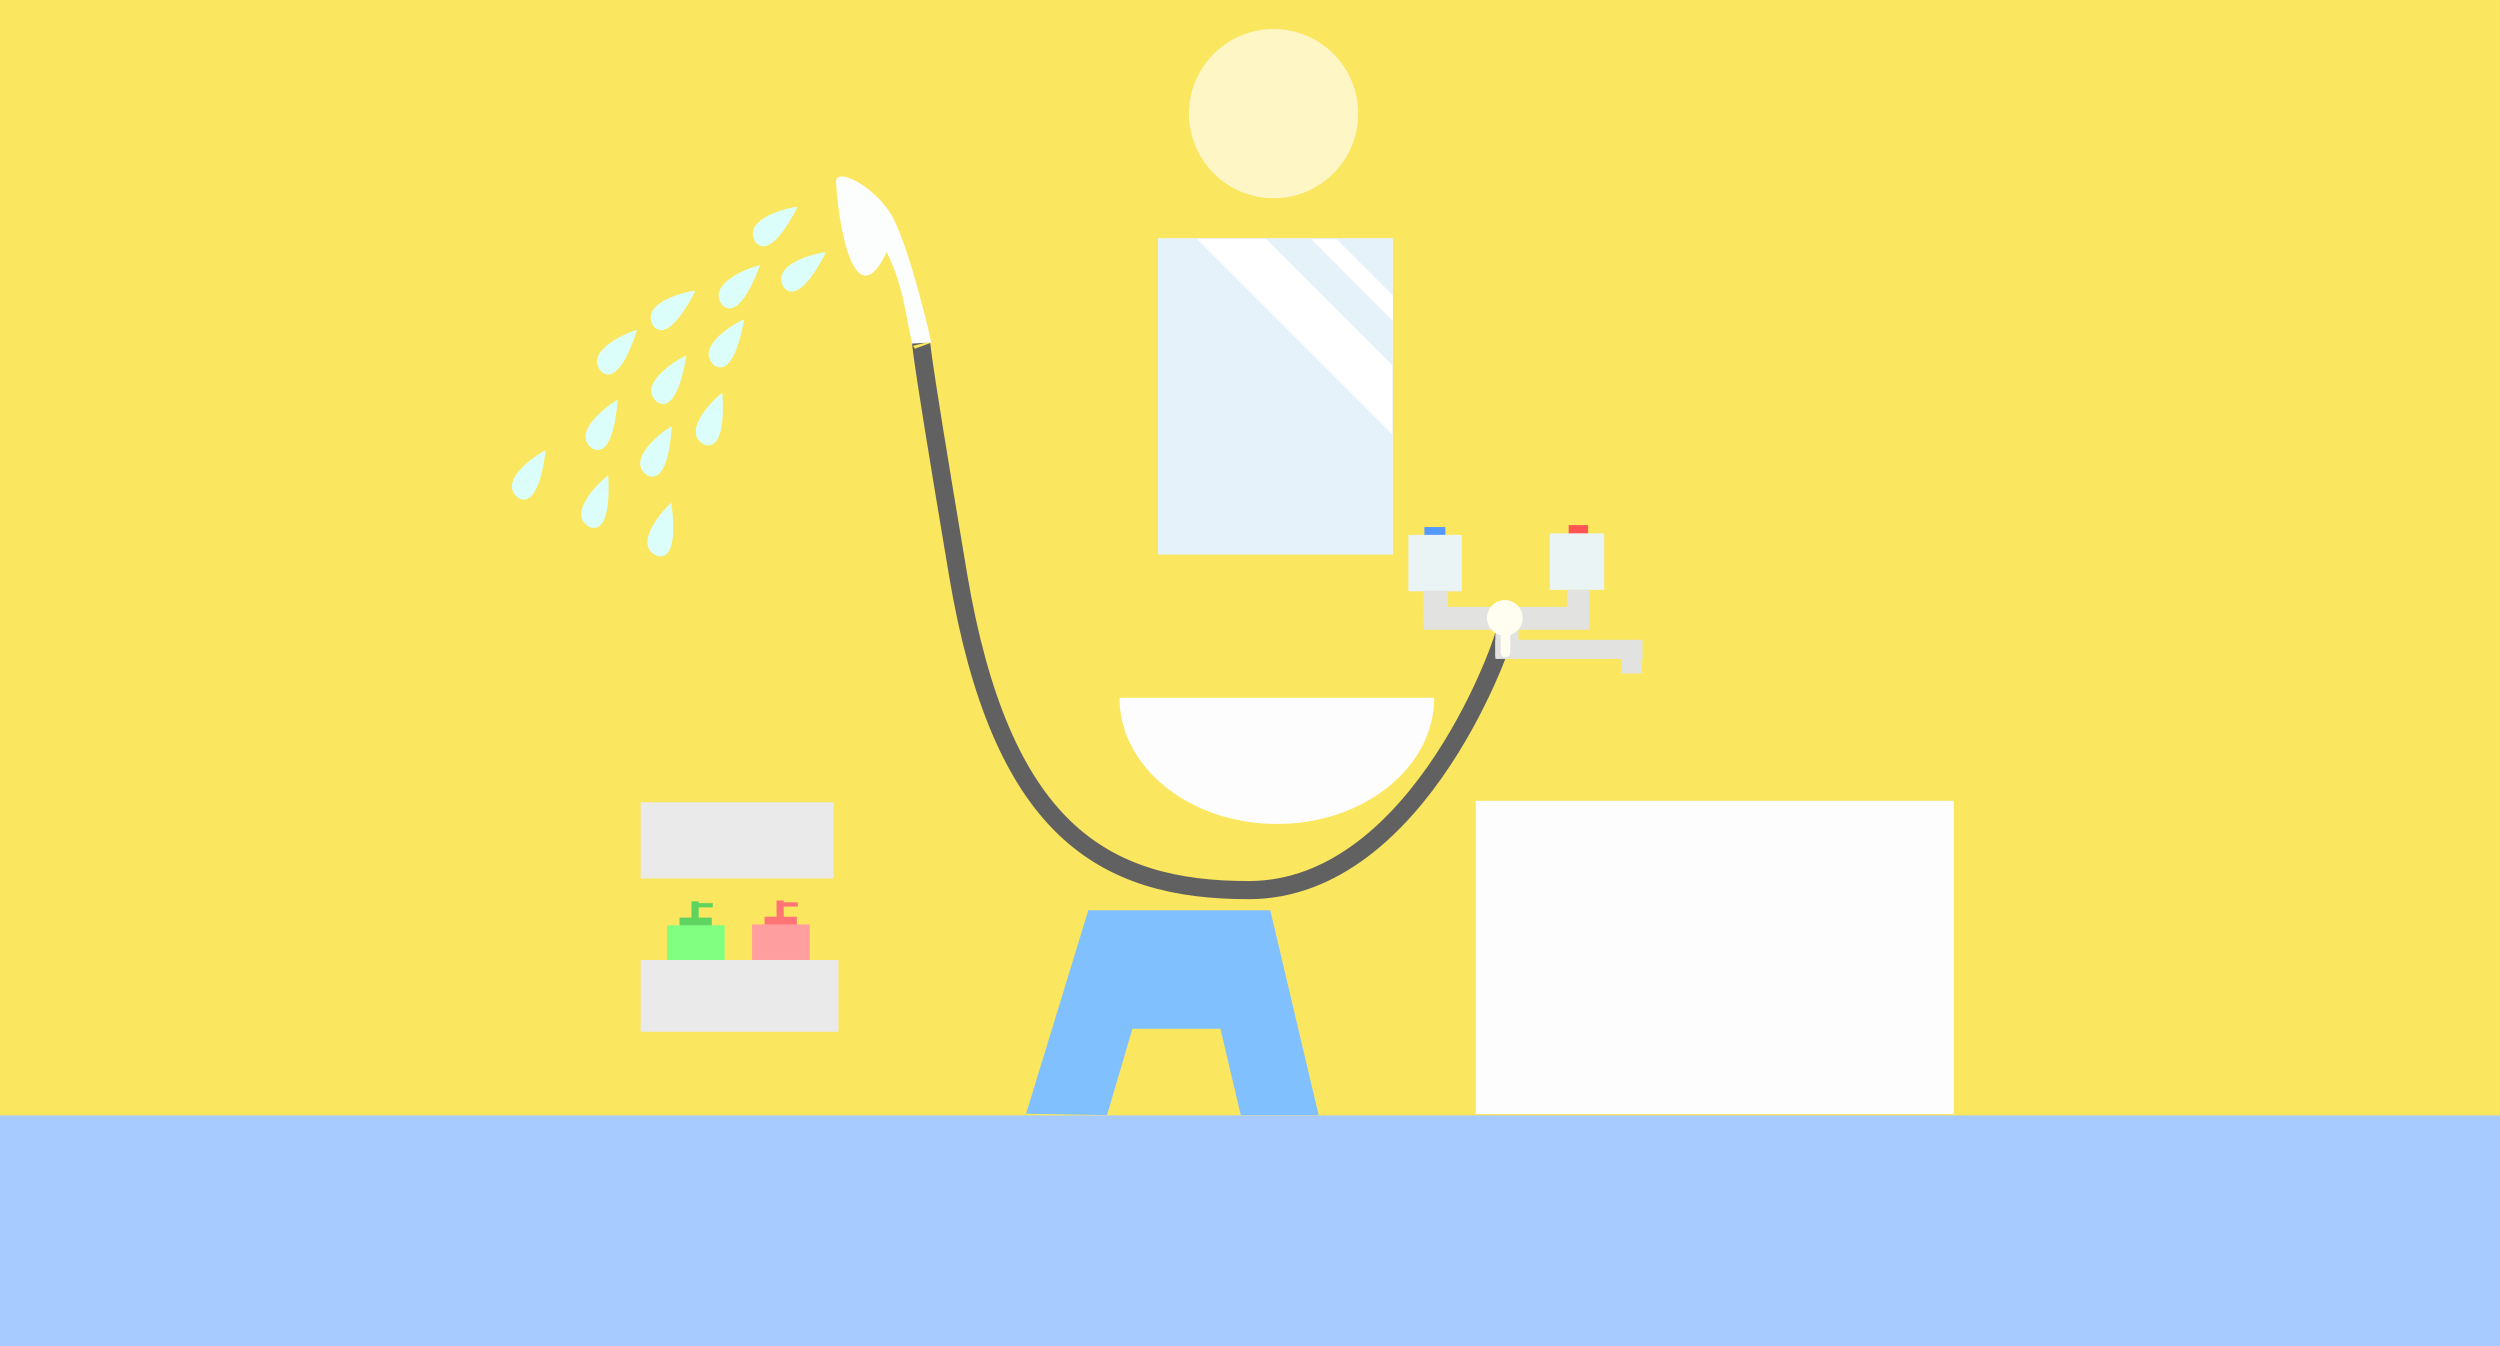 <?xml version="1.0" encoding="UTF-8" standalone="no"?>
<!-- Created with Inkscape (http://www.inkscape.org/) -->

<svg
   xmlns:dc="http://purl.org/dc/elements/1.1/"
   xmlns:cc="http://creativecommons.org/ns#"
   xmlns:rdf="http://www.w3.org/1999/02/22-rdf-syntax-ns#"
   xmlns:svg="http://www.w3.org/2000/svg"
   xmlns="http://www.w3.org/2000/svg"
   xmlns:sodipodi="http://sodipodi.sourceforge.net/DTD/sodipodi-0.dtd"
   xmlns:inkscape="http://www.inkscape.org/namespaces/inkscape"
   width="1300"
   height="700"
   id="svg4533"
   version="1.1"
   inkscape:version="0.48.5 r10040"
   sodipodi:docname="C:\Users\nakayama.akito\workspace_jv11\2014HEW\svg\bathroom.svg"
   inkscape:export-filename="C:\Users\nakayama.akito\workspace_jv11\2014HEW\images\bathroom_bg.png"
   inkscape:export-xdpi="90"
   inkscape:export-ydpi="90">
  <rect width="100%" height="100%" fill="#333333" stroke="none"/>
  <defs
     id="defs4535" />
  <sodipodi:namedview
     id="base"
     pagecolor="#ffffff"
     bordercolor="#666666"
     borderopacity="1.0"
     inkscape:pageopacity="0.0"
     inkscape:pageshadow="2"
     inkscape:zoom="0.9899495"
     inkscape:cx="822.43291"
     inkscape:cy="365.43779"
     inkscape:document-units="px"
     inkscape:current-layer="layer1"
     showgrid="false"
     inkscape:window-width="1303"
     inkscape:window-height="745"
     inkscape:window-x="55"
     inkscape:window-y="-8"
     inkscape:window-maximized="1" />
  <g
     inkscape:label="レイヤー 1"
     inkscape:groupmode="layer"
     id="layer1"
     transform="translate(0,-352.362)">
    <rect
       style="fill:#fae65f;fill-opacity:1;stroke:none"
       id="rect4563"
       width="1322.485"
       height="699.225"
       x="-1320.014"
       y="351.892"
       transform="scale(-1,1)"
       inkscape:export-filename="C:\Users\nakayama.akito\workspace_jv11\2014HEW\images\bathroom_anime02.png"
       inkscape:export-xdpi="90"
       inkscape:export-ydpi="90" />
    <rect
       style="fill:#a8cbff;fill-opacity:1;stroke:none"
       id="rect4541"
       width="982.857"
       height="97.143"
       x="-82.612"
       y="962.058" />
    <path
       style="fill:#fefdfe;fill-opacity:1;stroke:none"
       d="m 767.414,768.794 248.571,0 0,162.857 -248.571,0 z"
       id="rect4547"
       inkscape:connector-curvature="0" />
    <rect
       style="fill:#eaeaea;fill-opacity:1;stroke:none"
       id="rect4553"
       width="100.348"
       height="39.604"
       x="333.128"
       y="769.559"
       inkscape:export-filename="C:\Users\nakayama.akito\workspace_jv11\2014HEW\images\bathroom_03.png"
       inkscape:export-xdpi="90"
       inkscape:export-ydpi="90" />
    <g
       id="g3813"
       style="fill:#5fd35f"
       inkscape:export-filename="C:\Users\nakayama.akito\workspace_jv11\2014HEW\images\bathroom_03.png"
       inkscape:export-xdpi="90"
       inkscape:export-ydpi="90">
      <rect
         y="829.505"
         x="353.35"
         height="6.964"
         width="16.786"
         id="rect3805"
         style="fill:#5fd35f;fill-opacity:1;stroke:none" />
      <rect
         y="821.056"
         x="359.578"
         height="10.235"
         width="3.75"
         id="rect3809"
         style="fill:#5fd35f;fill-opacity:1;stroke:none" />
      <rect
         y="821.986"
         x="361.742"
         height="2.217"
         width="8.902"
         id="rect3811"
         style="fill:#5fd35f;fill-opacity:1;stroke:none" />
    </g>
    <rect
       style="fill:#80ff80;fill-opacity:1;stroke:none"
       id="rect3801"
       width="30"
       height="50"
       x="346.857"
       y="833.505"
       inkscape:export-filename="C:\Users\nakayama.akito\workspace_jv11\2014HEW\images\bathroom_03.png"
       inkscape:export-xdpi="90"
       inkscape:export-ydpi="90" />
    <g
       transform="translate(44.224,-0.434)"
       id="g3813-7"
       style="fill:#ff7575;fill-opacity:1"
       inkscape:export-filename="C:\Users\nakayama.akito\workspace_jv11\2014HEW\images\bathroom_03.png"
       inkscape:export-xdpi="90"
       inkscape:export-ydpi="90">
      <rect
         y="829.505"
         x="353.35"
         height="6.964"
         width="16.786"
         id="rect3805-4"
         style="fill:#ff7575;fill-opacity:1;stroke:none" />
      <rect
         y="821.056"
         x="359.578"
         height="10.235"
         width="3.75"
         id="rect3809-0"
         style="fill:#ff7575;fill-opacity:1;stroke:none" />
      <rect
         y="821.986"
         x="361.742"
         height="2.217"
         width="8.902"
         id="rect3811-9"
         style="fill:#ff7575;fill-opacity:1;stroke:none" />
    </g>
    <rect
       style="fill:#ff9e9e;fill-opacity:1;stroke:none"
       id="rect3801-4"
       width="30"
       height="50"
       x="391.081"
       y="833.071"
       inkscape:export-filename="C:\Users\nakayama.akito\workspace_jv11\2014HEW\images\bathroom_03.png"
       inkscape:export-xdpi="90"
       inkscape:export-ydpi="90" />
    <rect
       style="fill:#eaeaea;fill-opacity:1;stroke:none"
       id="rect4555"
       width="102.857"
       height="37.341"
       x="333.128"
       y="851.555"
       inkscape:export-filename="C:\Users\nakayama.akito\workspace_jv11\2014HEW\images\bathroom_03.png"
       inkscape:export-xdpi="90"
       inkscape:export-ydpi="90" />
    <path
       style="fill:#81c0ff;fill-opacity:1;stroke:none"
       d="m 533.559,931.512 32.368,-105.82 94.615,0 25.145,106.534 -40.494,0 -10.564,-44.895 -45.776,0 -13.205,44.895 z"
       id="path4559"
       inkscape:connector-curvature="0" />
    <path
       sodipodi:type="arc"
       style="fill:#fef6c5;fill-opacity:1;stroke:none"
       id="path4561"
       sodipodi:cx="463.66"
       sodipodi:cy="157.54808"
       sodipodi:rx="51.51778"
       sodipodi:ry="51.51778"
       d="m 515.178,157.548 c 0,28.452 -23.065,51.518 -51.518,51.518 -28.452,0 -51.518,-23.065 -51.518,-51.518 0,-28.452 23.065,-51.518 51.518,-51.518 28.452,0 51.518,23.065 51.518,51.518 z"
       transform="matrix(0.854,0,0,0.854,266.297,276.906)"
       inkscape:export-filename="C:\Users\nakayama.akito\workspace_jv11\2014HEW\images\bathroom_04.png"
       inkscape:export-xdpi="90"
       inkscape:export-ydpi="90" />
    <rect
       style="fill:#e6f2f9;fill-opacity:1;stroke:none"
       id="rect3012-9"
       width="122.134"
       height="164.541"
       x="602.173"
       y="476.216"
       inkscape:export-filename="C:\Users\nakayama.akito\workspace_jv11\2014HEW\images\bathroom_07.png"
       inkscape:export-xdpi="90"
       inkscape:export-ydpi="90" />
    <path
       style="fill:#ffffff;fill-opacity:1;stroke:none"
       d="m 622.281,476.503 101.726,101.726 0,-36.051 -65.674,-65.674 -36.051,0 z"
       id="rect3012-0"
       inkscape:connector-curvature="0" />
    <path
       style="fill:#ffffff;fill-opacity:1;stroke:none"
       d="m 681.921,476.765 42.401,42.427 0,-13.145 -29.256,-29.282 -13.145,0 z"
       id="rect3012"
       inkscape:connector-curvature="0" />
    <rect
       y="932.384"
       x="-82.612"
       height="126.816"
       width="1425.304"
       id="rect4958"
       style="fill:#a8cbff;fill-opacity:1;stroke:none" />
    <path
       sodipodi:type="arc"
       style="fill:#fefdfe;fill-opacity:1;stroke:none"
       id="path4996"
       sodipodi:cx="673.77173"
       sodipodi:cy="440.39081"
       sodipodi:rx="81.822357"
       sodipodi:ry="81.822357"
       d="m 755.594,440.391 c 0,45.189 -36.633,81.822 -81.822,81.822 -45.189,0 -81.822,-36.633 -81.822,-81.822 0,0 0,0 0,-10e-6"
       transform="matrix(1,0,0,0.802,-9.816,362.011)"
       sodipodi:start="0"
       sodipodi:end="3.1415927"
       sodipodi:open="true"
       inkscape:export-filename="C:\Users\nakayama.akito\workspace_jv11\2014HEW\images\bathroom_08.png"
       inkscape:export-xdpi="90"
       inkscape:export-ydpi="90" />
    <rect
       style="fill:#ff5555;fill-opacity:1;stroke:none"
       id="rect3013"
       width="10.102"
       height="13.298"
       x="815.698"
       y="625.407"
       inkscape:export-filename="C:\Users\nakayama.akito\workspace_jv11\2014HEW\images\bathroom_05.png"
       inkscape:export-xdpi="90"
       inkscape:export-ydpi="90" />
    <rect
       style="fill:#eaf4f5;fill-opacity:1;stroke:none"
       id="rect5022"
       width="28.278"
       height="29.389"
       x="805.897"
       y="629.698"
       inkscape:export-filename="C:\Users\nakayama.akito\workspace_jv11\2014HEW\images\bathroom_05.png"
       inkscape:export-xdpi="90"
       inkscape:export-ydpi="90" />
    <rect
       style="fill:#5599ff;fill-opacity:1;stroke:none"
       id="rect3013-1"
       width="10.902"
       height="12.035"
       x="740.694"
       y="626.417"
       inkscape:export-filename="C:\Users\nakayama.akito\workspace_jv11\2014HEW\images\bathroom_05.png"
       inkscape:export-xdpi="90"
       inkscape:export-ydpi="90" />
    <rect
       style="fill:#eaf4f5;fill-opacity:1;stroke:none"
       id="rect5022-0"
       width="27.773"
       height="29.389"
       x="732.365"
       y="630.485"
       inkscape:export-filename="C:\Users\nakayama.akito\workspace_jv11\2014HEW\images\bathroom_05.png"
       inkscape:export-xdpi="90"
       inkscape:export-ydpi="90" />
    <path
       style="fill:none;stroke:#616161;stroke-width:9.431;stroke-linecap:butt;stroke-linejoin:miter;stroke-miterlimit:4;stroke-opacity:1;stroke-dasharray:none"
       d="M 782.855,679.505 C 784.024,680.924 739.036,815.042 649.522,815.219 573.124,815.371 520.437,783.435 498.15,650.934 475.04,513.544 479.349,531.056 479.349,531.056"
       id="path5058"
       inkscape:connector-curvature="0"
       sodipodi:nodetypes="cssc"
       inkscape:export-filename="C:\Users\nakayama.akito\workspace_jv11\2014HEW\images\bathroom_09.png"
       inkscape:export-xdpi="90"
       inkscape:export-ydpi="90" />
    <g
       id="g5050"
       style="fill:#e2e3e1;fill-opacity:1"
       transform="translate(14,-20)"
       inkscape:export-filename="C:\Users\nakayama.akito\workspace_jv11\2014HEW\images\bathroom_05.png"
       inkscape:export-xdpi="90"
       inkscape:export-ydpi="90">
      <g
         id="g4055">
        <rect
           style="fill:#e2e3e1;fill-opacity:1;stroke:none"
           id="rect4998"
           width="86.187"
           height="11.904"
           x="726.266"
           y="687.935" />
        <rect
           style="fill:#e2e3e1;fill-opacity:1;stroke:none"
           id="rect5002"
           width="11.759"
           height="17.174"
           x="800.787"
           y="678.956" />
        <rect
           style="fill:#e2e3e1;fill-opacity:1;stroke:none"
           id="rect5002-6"
           width="12.658"
           height="17.174"
           x="726.323"
           y="679.547" />
        <rect
           style="fill:#e2e3e1;fill-opacity:1;stroke:none"
           id="rect5042"
           width="12.015"
           height="15.22"
           x="763.607"
           y="698.561" />
        <rect
           style="fill:#e2e3e1;fill-opacity:1;stroke:none"
           id="rect5046"
           width="76.508"
           height="9.932"
           x="763.6"
           y="705.068" />
        <rect
           style="fill:#e2e3e1;fill-opacity:1;stroke:none"
           id="rect5048"
           width="10.729"
           height="13.637"
           x="829.091"
           y="708.951" />
      </g>
    </g>
    <path
       style="fill:#fcfdfd;fill-opacity:1;stroke:none"
       d="m 474.252,531.02 10.057,-0.566 c 0,0 -10.396,-46.333 -19.804,-64.576 -8.213,-15.926 -30.31,-27.549 -29.782,-18.689 1.605,26.987 10.509,69.755 26.368,36.245 8.276,16.998 9.352,29.595 13.161,47.587 z"
       id="path5060"
       inkscape:connector-curvature="0"
       sodipodi:nodetypes="ccsscc"
       inkscape:export-filename="C:\Users\nakayama.akito\workspace_jv11\2014HEW\images\bathroom_09.png"
       inkscape:export-xdpi="90"
       inkscape:export-ydpi="90" />
    <g
       id="g4051"
       inkscape:export-filename="C:\Users\nakayama.akito\workspace_jv11\2014HEW\images\bathroom_06.png"
       inkscape:export-xdpi="90"
       inkscape:export-ydpi="90">
      <path
         transform="matrix(0.604,0,0,0.604,302.784,504.772)"
         d="m 809.643,279.643 c 0,8.482 -6.876,15.357 -15.357,15.357 -8.482,0 -15.357,-6.876 -15.357,-15.357 0,-8.482 6.876,-15.357 15.357,-15.357 8.482,0 15.357,6.876 15.357,15.357 z"
         sodipodi:ry="15.357142"
         sodipodi:rx="15.357142"
         sodipodi:cy="279.64285"
         sodipodi:cx="794.28571"
         id="path4047"
         style="fill:#fffef0;fill-opacity:1;stroke:none"
         sodipodi:type="arc" />
      <path
         inkscape:connector-curvature="0"
         id="path4049"
         d="m 782.857,672.793 0,18.988"
         style="fill:none;stroke:#fffef0;stroke-width:4.924;stroke-linecap:round;stroke-linejoin:miter;stroke-miterlimit:4;stroke-opacity:1;stroke-dasharray:none" />
    </g>
    <path
       style="fill:#dcfefb;fill-opacity:1;stroke:none"
       d="m 395.214,490.276 c -2.28,0.049 -29.085,8.98 -19.442,20.926 9.199,7.984 18.382,-18.152 19.442,-20.926 z"
       id="path6246"
       inkscape:connector-curvature="0"
       sodipodi:nodetypes="ccc"
       inkscape:export-filename="C:\Users\nakayama.akito\workspace_jv11\2014HEW\images\bathroom_anime02.png"
       inkscape:export-xdpi="90"
       inkscape:export-ydpi="90" />
    <path
       style="fill:#dcfefb;fill-opacity:1;stroke:none"
       d="m 414.726,459.945 c -2.271,-0.217 -29.933,5.528 -21.749,18.517 8.206,9.002 20.373,-15.886 21.749,-18.517 z"
       id="path6246-6"
       inkscape:connector-curvature="0"
       sodipodi:nodetypes="ccc"
       inkscape:export-filename="C:\Users\nakayama.akito\workspace_jv11\2014HEW\images\bathroom_anime02.png"
       inkscape:export-xdpi="90"
       inkscape:export-ydpi="90" />
    <path
       style="fill:#dcfefb;fill-opacity:1;stroke:none"
       d="m 386.974,518.441 c -1.476,0.298 -12.795,6.293 -16.975,13.228 -2.15,3.567 -2.411,7.383 1.529,10.8 10.463,6.236 14.892,-21.11 15.446,-24.027 z"
       id="path6246-1"
       inkscape:connector-curvature="0"
       sodipodi:nodetypes="cscc"
       inkscape:export-filename="C:\Users\nakayama.akito\workspace_jv11\2014HEW\images\bathroom_anime02.png"
       inkscape:export-xdpi="90"
       inkscape:export-ydpi="90" />
    <path
       style="fill:#dcfefb;fill-opacity:1;stroke:none"
       d="m 375.632,556.631 c -2.064,0.972 -22.928,20.022 -9.264,27.02 11.65,3.558 9.422,-24.055 9.264,-27.02 z"
       id="path6246-8"
       inkscape:connector-curvature="0"
       sodipodi:nodetypes="ccc"
       inkscape:export-filename="C:\Users\nakayama.akito\workspace_jv11\2014HEW\images\bathroom_anime02.png"
       inkscape:export-xdpi="90"
       inkscape:export-ydpi="90"
       inkscape:transform-center-y="8.5714285" />
    <path
       style="fill:#dcfefb;fill-opacity:1;stroke:none"
       d="m 361.629,503.559 c -2.271,-0.217 -29.933,5.528 -21.749,18.517 8.206,9.002 20.373,-15.886 21.749,-18.517 z"
       id="path6246-18"
       inkscape:connector-curvature="0"
       sodipodi:nodetypes="ccc"
       inkscape:export-filename="C:\Users\nakayama.akito\workspace_jv11\2014HEW\images\bathroom_anime02.png"
       inkscape:export-xdpi="90"
       inkscape:export-ydpi="90" />
    <path
       style="fill:#dcfefb;fill-opacity:1;stroke:none"
       d="m 331.261,523.965 c -2.276,0.151 -28.655,10.269 -18.489,21.773 9.547,7.566 17.553,-18.955 18.489,-21.773 z"
       id="path6246-5"
       inkscape:connector-curvature="0"
       sodipodi:nodetypes="ccc"
       inkscape:transform-center-x="10.405131"
       inkscape:transform-center-y="7.1428571"
       inkscape:export-filename="C:\Users\nakayama.akito\workspace_jv11\2014HEW\images\bathroom_anime02.png"
       inkscape:export-xdpi="90"
       inkscape:export-ydpi="90" />
    <path
       style="fill:#dcfefb;fill-opacity:1;stroke:none"
       d="m 429.486,483.559 c -2.271,-0.217 -29.933,5.528 -21.749,18.517 8.206,9.002 20.373,-15.886 21.749,-18.517 z"
       id="path6246-65"
       inkscape:connector-curvature="0"
       sodipodi:nodetypes="ccc"
       inkscape:export-filename="C:\Users\nakayama.akito\workspace_jv11\2014HEW\images\bathroom_anime02.png"
       inkscape:export-xdpi="90"
       inkscape:export-ydpi="90" />
    <path
       style="fill:#dcfefb;fill-opacity:1;stroke:none"
       d="m 349.336,574.033 c -2.172,0.697 -25.318,16.898 -12.671,25.6 11.094,5.031 12.445,-22.639 12.671,-25.6 z"
       id="path6246-5-9"
       inkscape:connector-curvature="0"
       sodipodi:nodetypes="ccc"
       inkscape:transform-center-x="9.2841602"
       inkscape:transform-center-y="8.8163"
       inkscape:export-filename="C:\Users\nakayama.akito\workspace_jv11\2014HEW\images\bathroom_anime02.png"
       inkscape:export-xdpi="90"
       inkscape:export-ydpi="90" />
    <path
       style="fill:#dcfefb;fill-opacity:1;stroke:none"
       d="m 321.189,560.325 c -2.181,0.668 -25.54,16.561 -13.009,25.43 11.026,5.177 12.744,-22.472 13.009,-25.43 z"
       id="path6246-5-2"
       inkscape:connector-curvature="0"
       sodipodi:nodetypes="ccc"
       inkscape:transform-center-x="9.3544686"
       inkscape:transform-center-y="8.7345739"
       inkscape:export-filename="C:\Users\nakayama.akito\workspace_jv11\2014HEW\images\bathroom_anime02.png"
       inkscape:export-xdpi="90"
       inkscape:export-ydpi="90" />
    <path
       style="fill:#dcfefb;fill-opacity:1;stroke:none"
       d="m 283.739,586.582 c -2.209,0.568 -26.272,15.374 -14.16,24.807 10.777,5.677 13.76,-21.865 14.16,-24.807 z"
       id="path6246-5-6"
       inkscape:connector-curvature="0"
       sodipodi:nodetypes="ccc"
       inkscape:transform-center-y="13.239788"
       inkscape:export-filename="C:\Users\nakayama.akito\workspace_jv11\2014HEW\images\bathroom_anime02.png"
       inkscape:export-xdpi="90"
       inkscape:export-ydpi="90"
       inkscape:transform-center-x="7.9656891" />
    <path
       style="fill:#dcfefb;fill-opacity:1;stroke:none"
       d="m 356.893,537.277 c -2.228,0.487 -26.816,14.404 -15.056,24.274 10.563,6.067 14.549,-21.348 15.056,-24.274 z"
       id="path6246-5-5"
       inkscape:connector-curvature="0"
       sodipodi:nodetypes="ccc"
       inkscape:transform-center-x="9.7681048"
       inkscape:transform-center-y="8.2026055"
       inkscape:export-filename="C:\Users\nakayama.akito\workspace_jv11\2014HEW\images\bathroom_anime02.png"
       inkscape:export-xdpi="90"
       inkscape:export-ydpi="90" />
    <path
       style="fill:#dcfefb;fill-opacity:1;stroke:none"
       d="m 349.097,613.855 c -1.99,1.114 -21.461,21.587 -7.338,27.605 11.871,2.729 7.704,-24.659 7.338,-27.605 z"
       id="path6246-5-6-2"
       inkscape:connector-curvature="0"
       sodipodi:nodetypes="ccc"
       inkscape:transform-center-x="7.6170028"
       inkscape:transform-center-y="9.9072213"
       inkscape:export-filename="C:\Users\nakayama.akito\workspace_jv11\2014HEW\images\bathroom_anime02.png"
       inkscape:export-xdpi="90"
       inkscape:export-ydpi="90" />
    <path
       style="fill:#dcfefb;fill-opacity:1;stroke:none"
       d="m 316.287,599.604 c -2.072,0.953 -23.104,19.819 -9.501,26.937 11.618,3.661 9.633,-23.971 9.501,-26.937 z"
       id="path6246-5-5-4"
       inkscape:connector-curvature="0"
       sodipodi:nodetypes="ccc"
       inkscape:transform-center-x="8.4990126"
       inkscape:transform-center-y="9.5065529"
       inkscape:export-filename="C:\Users\nakayama.akito\workspace_jv11\2014HEW\images\bathroom_anime02.png"
       inkscape:export-xdpi="90"
       inkscape:export-ydpi="90" />
  </g>
</svg>
